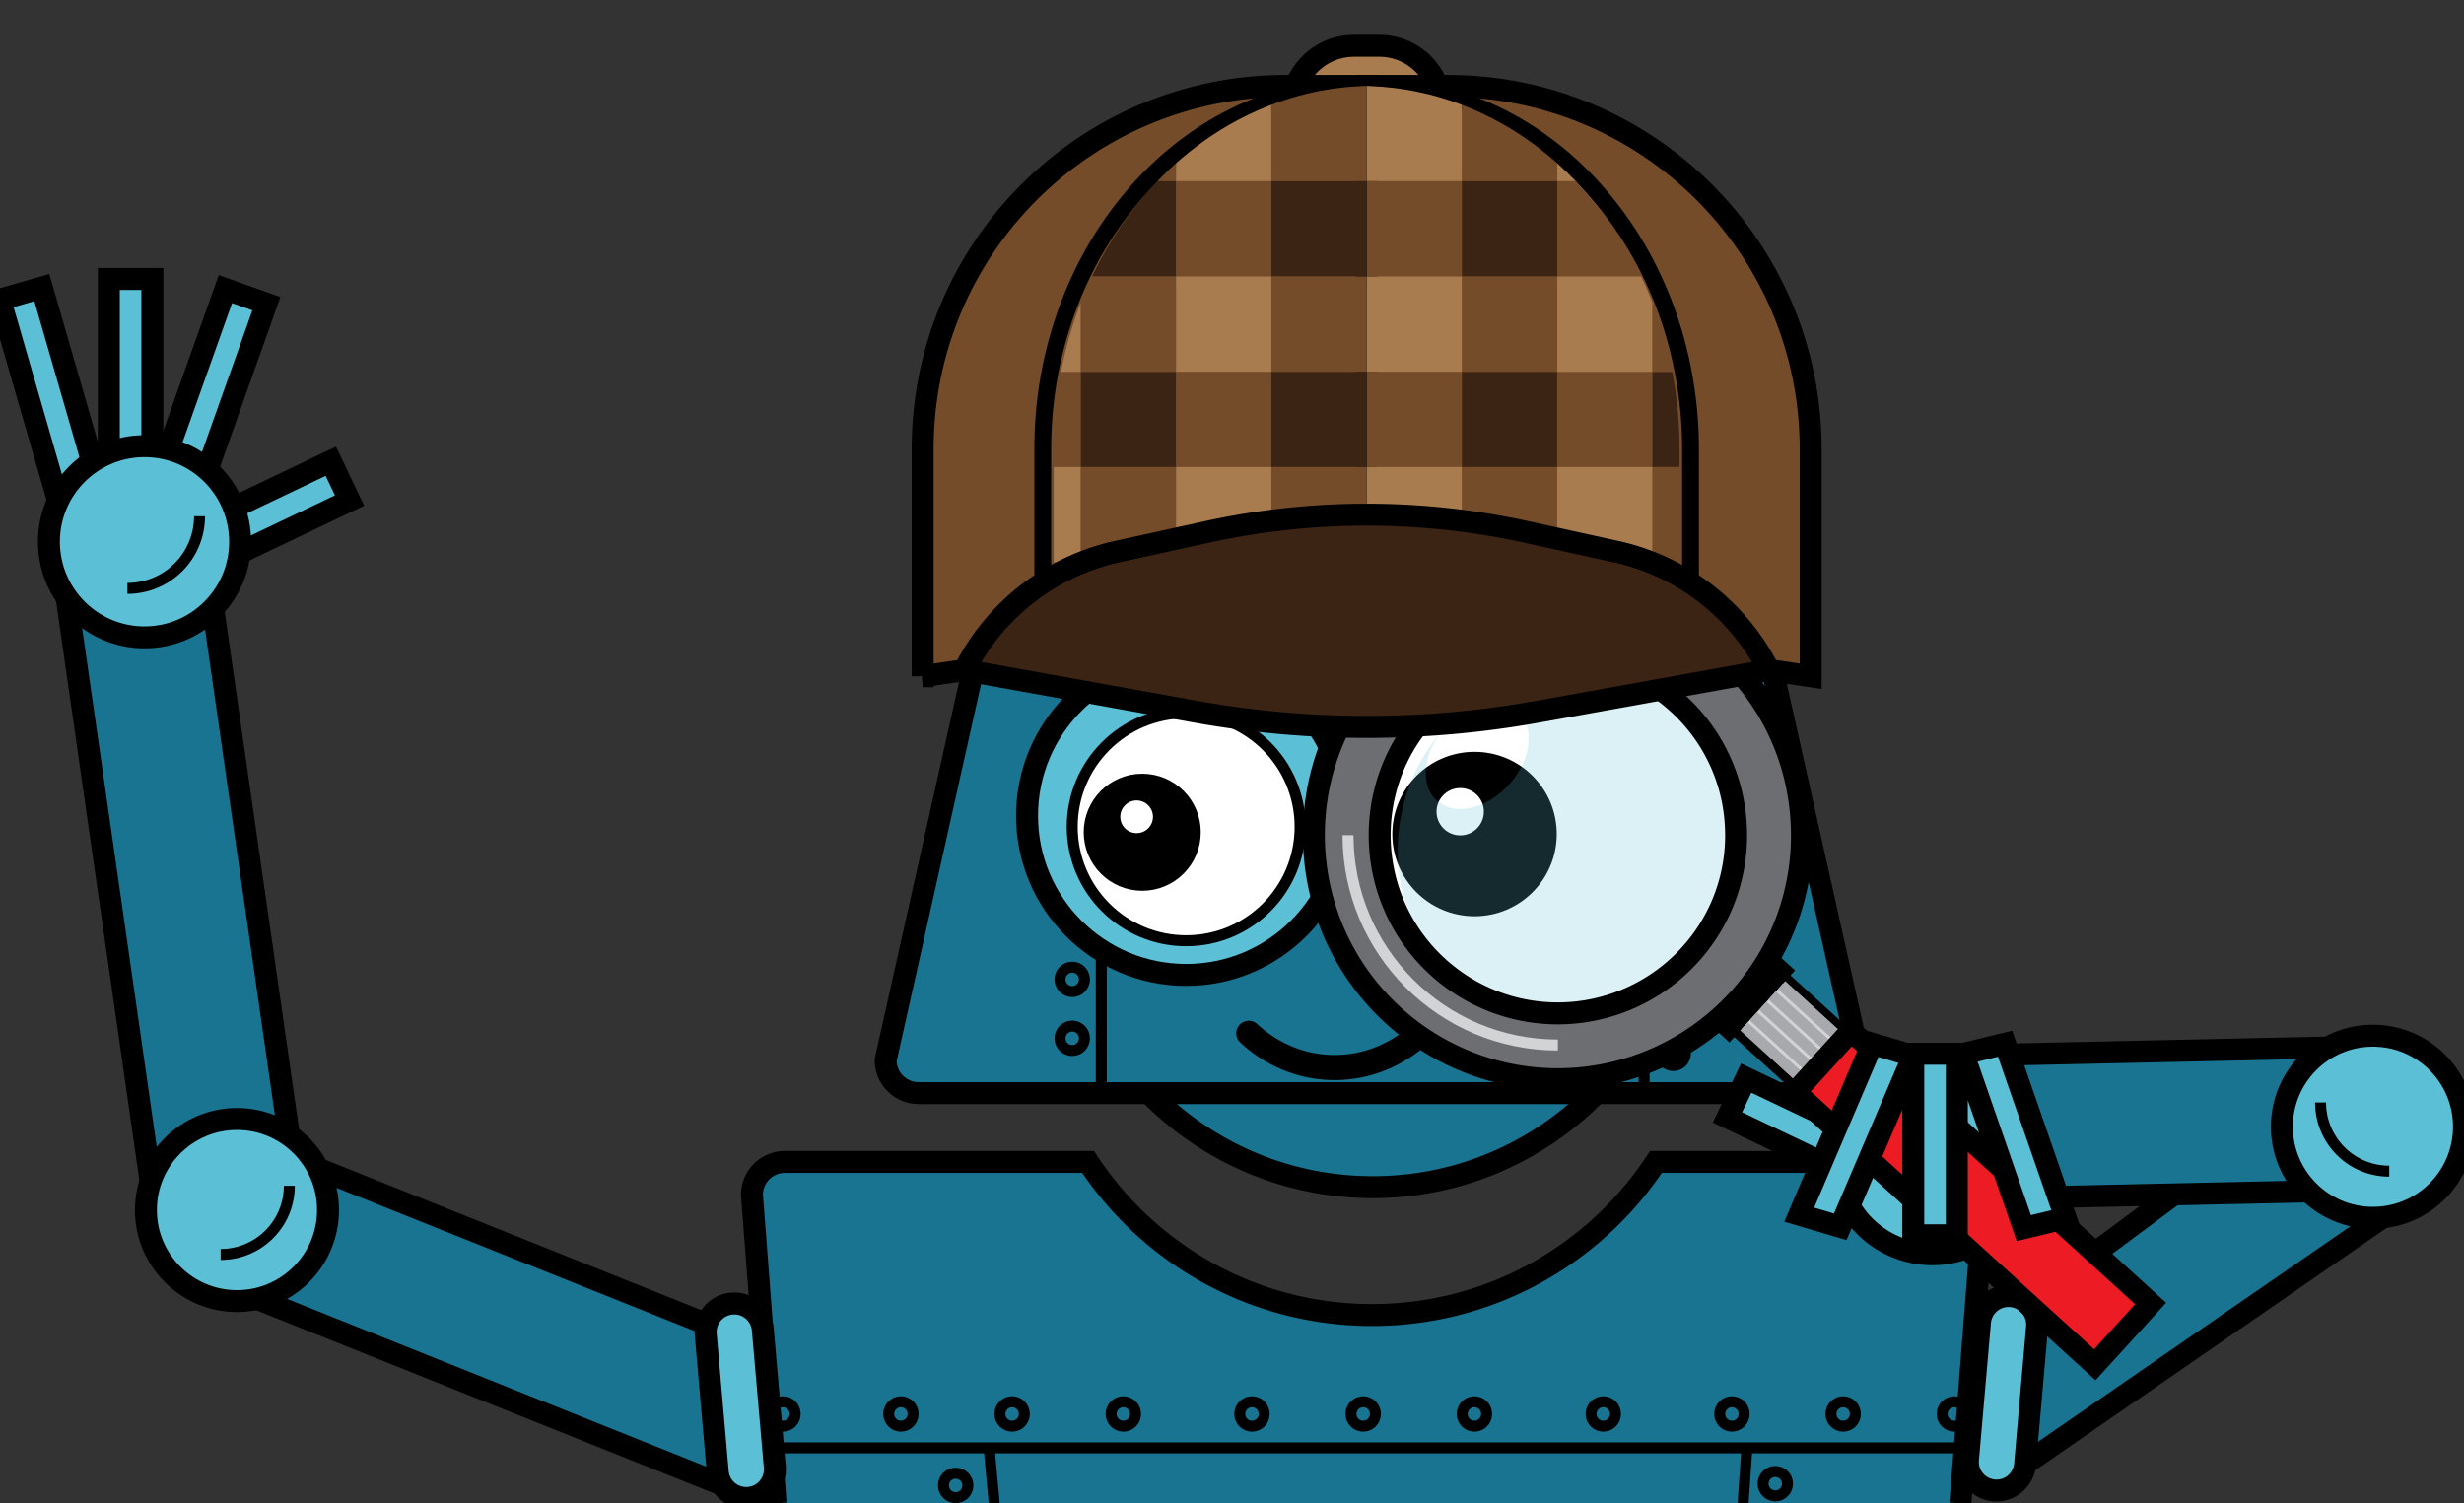 <svg xmlns="http://www.w3.org/2000/svg" width="224.54" height="137.009"><rect width="100%" height="100%" fill="#333333" stroke="none"/><path fill="#197491" stroke="#000" stroke-width="2" stroke-miterlimit="10" d="M70.23 122.999l-4.855 12.137-44.206-17.682 4.855-12.138z"/><path fill="#197491" stroke="#000" stroke-width="2" stroke-miterlimit="10" d="M218.524 109.972l-7.791-10.499-35.39 26.262 7.144 9.1z"/><path fill="#197491" stroke="#000" stroke-width="2" stroke-miterlimit="10" d="M178.648 137.003l2.195-28.114a3 3 0 0 0-3-3h-26.939c-5.541 8.402-15.057 13.951-25.875 13.951-10.816 0-20.333-5.549-25.873-13.951H71.524a3 3 0 0 0-3 3l2.161 28.114"/><path fill="#197491" stroke="#000" stroke-width="2" stroke-miterlimit="10" d="M102.037 62.941a28.362 28.362 0 0 0-5.443 16.745c0 15.74 12.76 28.5 28.5 28.5s28.5-12.76 28.5-28.5c0-6.26-2.023-12.045-5.443-16.745h-46.114z"/><path fill="#197491" stroke="#000" stroke-width="2" stroke-miterlimit="10" d="M160.828 57.95c-.611-1.812-1.344-3-3-3H92.359c-1.656 0-2.482 1.314-3 3l-8.654 38.666c0 1.656 1.344 3 3 3h82.777c1.656 0 3-1.344 3-3l-8.654-38.666z"/><path fill="#197491" stroke="#000" stroke-width="2" stroke-miterlimit="10" d="M27.18 109.413l-12.937 1.86-8.291-57.674 12.936-1.86z"/><path fill="#197491" stroke="#000" stroke-width="2" stroke-miterlimit="10" d="M169.575 109.468l-.287-13.067 49.34-1.086.288 13.067z"/><path fill="none" stroke="#000" stroke-miterlimit="10" d="M100.358 62.798v36.675M149.824 62.941v36.675"/><path d="M121.614 98.43c-3.162 0-6.214-1.216-8.592-3.424a1.145 1.145 0 0 1-.061-1.617 1.145 1.145 0 0 1 1.617-.06c1.954 1.813 4.452 2.813 7.035 2.813 4.299 0 8.211-2.74 9.733-6.819a1.143 1.143 0 0 1 2.144.8c-1.853 4.969-6.627 8.307-11.876 8.307z"/><circle fill="#5BBFD6" stroke="#000" stroke-width="2" stroke-miterlimit="10" cx="21.594" cy="110.271" r="8.298"/><path fill="#5BBFD6" d="M68.004 136.516a2.595 2.595 0 0 1-2.6-2.384l-1.093-12.506c-.062-.694.152-1.372.601-1.906a2.592 2.592 0 0 1 2.002-.931 2.594 2.594 0 0 1 2.598 2.384l1.093 12.504c.062.694-.152 1.372-.6 1.906a2.596 2.596 0 0 1-2.001.933z"/><path d="M66.915 119.789a1.61 1.61 0 0 1 1.602 1.471l1.093 12.504a1.61 1.61 0 1 1-3.209.281l-1.093-12.506a1.608 1.608 0 0 1 1.607-1.75m0-2a3.577 3.577 0 0 0-2.768 1.288 3.584 3.584 0 0 0-.832 2.638l1.093 12.505a3.588 3.588 0 0 0 3.908 3.283 3.597 3.597 0 0 0 2.456-1.277c.62-.739.915-1.676.83-2.637l-1.093-12.503a3.589 3.589 0 0 0-3.594-3.297z"/><path fill="#5BBFD6" d="M181.943 135.835a2.594 2.594 0 0 1-2.002-.931 2.595 2.595 0 0 1-.601-1.907l1.093-12.505a2.596 2.596 0 0 1 2.828-2.374 2.614 2.614 0 0 1 2.374 2.83l-1.093 12.503a2.627 2.627 0 0 1-2.599 2.384z"/><path d="M183.033 119.108a1.611 1.611 0 0 1 1.605 1.752l-1.093 12.504a1.61 1.61 0 0 1-1.745 1.465 1.608 1.608 0 0 1-1.465-1.744l1.093-12.506a1.612 1.612 0 0 1 1.605-1.471m0-2a3.59 3.59 0 0 0-3.597 3.297l-1.093 12.505c-.085.961.21 1.898.831 2.637a3.588 3.588 0 0 0 2.768 1.288 3.633 3.633 0 0 0 3.594-3.298l1.093-12.503a3.615 3.615 0 0 0-3.596-3.926z"/><path fill="#5BBFD6" stroke="#000" stroke-width="2" stroke-miterlimit="10" d="M9.916 25.421h3.969v19.846H9.916zM9.322 45.27L5.51 46.373.001 27.306l3.812-1.101z"/><path fill="#5BBFD6" stroke="#000" stroke-width="2" stroke-miterlimit="10" d="M17.625 46.372l-3.738-1.33 6.651-18.695 3.738 1.33zM30.146 42.032l1.71 3.582-14.33 6.836-1.709-3.582z"/><circle fill="#5BBFD6" stroke="#000" stroke-width="2" stroke-miterlimit="10" cx="13.17" cy="49.371" r="8.713"/><circle fill="none" stroke="#000" stroke-miterlimit="10" cx="97.709" cy="83.366" r="1.114"/><circle fill="none" stroke="#000" stroke-miterlimit="10" cx="97.709" cy="89.25" r="1.114"/><circle fill="none" stroke="#000" stroke-miterlimit="10" cx="97.709" cy="94.62" r="1.114"/><circle fill="none" stroke="#000" stroke-miterlimit="10" cx="152.478" cy="84.737" r="1.114"/><circle fill="#5BBFD6" stroke="#000" stroke-width="2" stroke-miterlimit="10" cx="108.094" cy="74.344" r="14.502"/><circle fill="#FFF" stroke="#000" stroke-miterlimit="10" cx="108.093" cy="75.346" r="10.384"/><circle stroke="#000" stroke-miterlimit="10" cx="104.09" cy="75.843" r="4.834"/><circle fill="#FFF" cx="103.578" cy="74.435" r="1.49"/><circle fill="#FFF" stroke="#000" stroke-miterlimit="10" cx="141.739" cy="76.019" r="18.417"/><circle stroke="#000" stroke-miterlimit="10" cx="134.371" cy="76.007" r="6.992"/><circle fill="#FFF" cx="133.065" cy="73.971" r="2.156"/><circle fill="none" stroke="#000" stroke-miterlimit="10" cx="152.478" cy="90.624" r="1.114"/><circle fill="none" stroke="#000" stroke-miterlimit="10" cx="152.478" cy="95.993" r="1.114"/><path fill="none" stroke="#000" stroke-miterlimit="10" d="M70.233 131.942h109.479M90.131 131.895l.47 5.108M159.199 131.895l-.354 5.114"/><circle fill="none" stroke="#000" stroke-miterlimit="10" cx="87.089" cy="135.369" r="1.115"/><circle fill="none" stroke="#000" stroke-miterlimit="10" cx="161.78" cy="135.21" r="1.114"/><circle fill="none" stroke="#000" stroke-miterlimit="10" cx="134.359" cy="128.855" r="1.114"/><circle fill="none" stroke="#000" stroke-miterlimit="10" cx="114.09" cy="128.855" r="1.114"/><circle fill="none" stroke="#000" stroke-miterlimit="10" cx="124.225" cy="128.855" r="1.114"/><circle fill="none" stroke="#000" stroke-miterlimit="10" cx="102.366" cy="128.855" r="1.114"/><circle fill="none" stroke="#000" stroke-miterlimit="10" cx="178.098" cy="128.855" r="1.114"/><circle fill="none" stroke="#000" stroke-miterlimit="10" cx="157.828" cy="128.855" r="1.114"/><circle fill="none" stroke="#000" stroke-miterlimit="10" cx="167.963" cy="128.855" r="1.114"/><circle fill="none" stroke="#000" stroke-miterlimit="10" cx="146.104" cy="128.855" r="1.114"/><circle fill="none" stroke="#000" stroke-miterlimit="10" cx="82.098" cy="128.855" r="1.114"/><circle fill="none" stroke="#000" stroke-miterlimit="10" cx="92.231" cy="128.855" r="1.114"/><circle fill="none" stroke="#000" stroke-miterlimit="10" cx="71.348" cy="128.855" r="1.114"/><path fill="none" stroke="#000" stroke-miterlimit="10" d="M26.366 108.059a6.255 6.255 0 0 1-6.258 6.26"/><g stroke="#000" stroke-miterlimit="10"><circle fill="#5BBFD6" stroke-width="2" cx="216.241" cy="102.681" r="8.298"/><path fill="none" d="M211.469 100.469a6.255 6.255 0 0 0 6.258 6.26"/></g><path fill="none" stroke="#000" stroke-miterlimit="10" d="M18.182 47.048a6.566 6.566 0 0 1-6.572 6.572"/><path fill="#5BBFD6" stroke="#000" stroke-width="2" stroke-miterlimit="10" d="M173.459 105.081l-1.71 3.584-14.33-6.833 1.71-3.584z"/><circle fill="#5BBFD6" stroke="#000" stroke-width="2" stroke-miterlimit="10" cx="176.098" cy="105.589" r="8.712"/><path fill="none" stroke="#000" stroke-miterlimit="10" d="M171.087 103.267a6.566 6.566 0 0 0 6.571 6.572"/><path opacity=".22" fill="#5BBFD6" d="M131.727 66.251c2.038-2.236 4.981-2.874 6.577-1.423 1.595 1.453 1.234 4.447-.805 6.686-2.039 2.241-4.987 2.881-6.582 1.428-1.596-1.453-1.233-4.447.805-6.687h-.001c-6.215 6.827-5.718 17.4 1.106 23.613 6.828 6.216 17.399 5.72 23.614-1.107 6.216-6.828 5.722-17.399-1.106-23.615-6.822-6.211-17.392-5.719-23.608 1.105z"/><path d="M153.542 91.305l5.98-6.566 4.058 3.695-5.98 6.567z"/><path fill="#6D6E71" stroke="#000" stroke-width="2" stroke-miterlimit="10" d="M141.958 98.349a22.196 22.196 0 0 1-14.971-5.796c-9.067-8.254-9.728-22.35-1.471-31.419a22.295 22.295 0 0 1 16.455-7.27 22.184 22.184 0 0 1 14.965 5.794c4.395 4 6.967 9.472 7.246 15.407a22.106 22.106 0 0 1-5.773 16.017 22.294 22.294 0 0 1-16.451 7.267zm.014-38.486a16.291 16.291 0 0 0-12.02 5.309c-6.028 6.624-5.546 16.916 1.074 22.944 3 2.729 6.881 4.233 10.932 4.233 4.564 0 8.943-1.935 12.014-5.308a16.139 16.139 0 0 0 4.217-11.697 16.136 16.136 0 0 0-5.291-11.251 16.203 16.203 0 0 0-10.926-4.23z"/><path fill="#D1D3D4" d="M169.308 95.148l-4.452 4.891-6.844-6.23 4.452-4.89z"/><path d="M162.489 89.623l6.104 5.557-3.779 4.152-6.104-5.558 3.779-4.151m-.066-1.413l-.673.739-3.779 4.151-.674.74.74.673 6.104 5.558.739.673.673-.739 3.779-4.152.674-.74-.74-.673-6.104-5.557-.739-.673z"/><g fill="none" stroke="#A7A9AC" stroke-miterlimit="10"><path d="M158.921 93.542l5.538 5.041M159.779 92.6l5.537 5.042M160.637 91.658l5.537 5.042M161.493 90.716l5.539 5.041M162.352 89.774l5.537 5.041"/></g><path fill="#ED1C24" stroke="#000" stroke-width="2" stroke-miterlimit="10" d="M163.598 99.528l5.083-5.585 27.297 24.843-5.083 5.585z"/><path fill="none" stroke="#D1D3D4" stroke-miterlimit="10" d="M141.97 95.234c-10.563 0-19.129-8.563-19.129-19.127"/><path fill="#5BBFD6" stroke="#000" stroke-width="2" stroke-miterlimit="10" d="M174.353 96.034h3.969v16.535h-3.969zM182.723 95.115l-3.812.919 5.515 15.884 3.811-.919zM174.353 96.225l-3.74-1.11-6.653 15.578 3.739 1.108z"/><path fill="#754C29" d="M124.542 51.244h8.681v8.682h-8.681z"/><path fill="#3C2415" d="M133.223 51.244h8.683v8.682h-8.683z"/><path fill="#754C29" d="M141.905 51.244h8.684v8.682h-8.684z"/><path fill="#3C2415" d="M150.588 51.247h2.465v8.679h-2.465z"/><path fill="#754C29" d="M96.027 51.247h2.465v8.679h-2.465z"/><path fill="#3C2415" d="M98.495 51.244h8.682v8.682h-8.682z"/><path fill="#754C29" d="M107.177 51.244h8.682v8.682h-8.682z"/><path fill="#3C2415" d="M115.858 51.244h8.684v8.682h-8.684z"/><path fill="#A97C50" stroke="#000" stroke-width="2" stroke-miterlimit="10" d="M117.73 11.488h13.622V9.831a5.656 5.656 0 0 0-5.657-5.655h-2.31a5.655 5.655 0 0 0-5.655 5.655v1.657z"/><path fill="#754C29" stroke="#000" stroke-width="2" stroke-miterlimit="10" d="M84.079 61.628V40.916c0-18.272 14.812-33.084 33.084-33.084h7.379v47.801l-40.463 5.995z"/><path d="M95.792 61.632h-1.533V40.92c0-.714.022-1.459.066-2.28a37.449 37.449 0 0 1 2.45-11.337c.32-.818.673-1.636 1.051-2.436.304-.645.646-1.312 1.021-1.981a33.552 33.552 0 0 1 5.072-6.9 32.84 32.84 0 0 1 1.744-1.687 30.775 30.775 0 0 1 2-1.63 28.3 28.3 0 0 1 6.921-3.833 26.521 26.521 0 0 1 8.588-1.756h.061l.059-.002.398-.007c.119-.008.29-.008.451-.008v1.534c-.131.001-.275 0-.409.007l-.303.001a24.96 24.96 0 0 0-8.297 1.663 26.754 26.754 0 0 0-6.551 3.629c-.621.462-1.24.967-1.896 1.545a31.142 31.142 0 0 0-1.659 1.604 32.102 32.102 0 0 0-4.841 6.586 31.212 31.212 0 0 0-.972 1.887c-.364.77-.703 1.555-1.008 2.338a35.67 35.67 0 0 0-1.765 6.167 36.575 36.575 0 0 0-.583 4.704 40.07 40.07 0 0 0-.065 2.191v20.713z"/><path fill="#754C29" stroke="#000" stroke-width="2" stroke-miterlimit="10" d="M165.004 61.628V40.916c0-18.272-14.812-33.084-33.083-33.084h-7.379v47.801l40.462 5.995z"/><path d="M154.82 61.632h-1.531V40.92a36.412 36.412 0 0 0-.658-6.893 34.81 34.81 0 0 0-1.758-6.171 35.977 35.977 0 0 0-1.007-2.333 30.122 30.122 0 0 0-.972-1.889 32.087 32.087 0 0 0-4.84-6.587 28.935 28.935 0 0 0-3.554-3.149 26.926 26.926 0 0 0-6.55-3.629 25 25 0 0 0-8.3-1.664h-.261a7.27 7.27 0 0 0-.449-.008V7.063c.16 0 .328 0 .489.009l.31-.001.049.007c.029.003.057.001.092.001 2.98.108 5.87.699 8.618 1.758a28.464 28.464 0 0 1 6.92 3.833 31.317 31.317 0 0 1 1.998 1.631 32.026 32.026 0 0 1 1.746 1.685 33.57 33.57 0 0 1 5.07 6.901c.374.668.717 1.335 1.02 1.982.378.797.731 1.616 1.05 2.431a36.511 36.511 0 0 1 1.835 6.441 37.698 37.698 0 0 1 .682 7.179v20.712z"/><path fill="#754C29" d="M124.542 33.879h8.681v8.683h-8.681z"/><path fill="#A97C50" d="M124.542 42.562h8.681v8.683h-8.681z"/><path fill="#3C2415" d="M133.223 33.879h8.683v8.683h-8.683z"/><path fill="#754C29" d="M133.223 42.562h8.683v8.683h-8.683zM141.905 33.879h8.684v8.683h-8.684z"/><path fill="#A97C50" d="M141.905 42.562h8.684v8.683h-8.684z"/><path fill="#3C2415" d="M153.053 40.919v1.641h-2.465v-8.678h1.795a36.924 36.924 0 0 1 .67 7.037z"/><path fill="#754C29" d="M150.588 42.56h2.465v8.687h-2.465zM98.493 33.882v8.678h-2.465v-1.641a37.268 37.268 0 0 1 .661-7.037h1.804z"/><path fill="#A97C50" d="M96.027 42.56h2.465v8.687h-2.465z"/><path fill="#3C2415" d="M98.495 33.879h8.682v8.683h-8.682z"/><path fill="#754C29" d="M98.495 42.562h8.682v8.683h-8.682zM107.177 33.879h8.682v8.683h-8.682z"/><path fill="#A97C50" d="M107.177 42.562h8.682v8.683h-8.682z"/><path fill="#3C2415" d="M115.858 33.879h8.684v8.683h-8.684z"/><path fill="#754C29" d="M115.858 42.562h8.684v8.683h-8.684z"/><path fill="#A97C50" d="M133.222 9.553v6.964h-8.678V7.831h.596c-.146 0-.301 0-.449.008.066.009.123.009.188.009 2.906.105 5.715.693 8.343 1.705z"/><path fill="#754C29" d="M124.542 16.515h8.681v8.682h-8.681z"/><path fill="#A97C50" d="M124.542 25.196h8.681v8.683h-8.681z"/><path fill="#754C29" d="M141.909 14.876v1.641h-8.688V9.553a27.607 27.607 0 0 1 6.735 3.731 29.673 29.673 0 0 1 1.953 1.592z"/><path fill="#3C2415" d="M133.223 16.515h8.683v8.682h-8.683z"/><path fill="#754C29" d="M133.223 25.196h8.683v8.683h-8.683z"/><path fill="#A97C50" d="M143.607 16.517h-1.698v-1.641c.58.522 1.152 1.07 1.698 1.641z"/><path fill="#754C29" d="M149.558 25.195h-7.648v-8.678h1.698a32.818 32.818 0 0 1 4.955 6.744c.35.628.686 1.273.995 1.934z"/><path fill="#A97C50" d="M150.588 27.58v6.302h-8.679v-8.687h7.648c.369.776.713 1.568 1.031 2.385z"/><path fill="#754C29" d="M152.383 33.882h-1.795V27.58a35.713 35.713 0 0 1 1.795 6.302z"/><path fill="#A97C50" d="M98.493 27.58v6.302h-1.805a36.34 36.34 0 0 1 1.805-6.302z"/><path fill="#754C29" d="M107.179 14.868v1.649h-1.706a32.772 32.772 0 0 1 1.706-1.649z"/><path fill="#3C2415" d="M107.179 16.517v8.678h-7.658c.311-.661.645-1.306.997-1.935a32.739 32.739 0 0 1 4.956-6.744h1.705z"/><path fill="#754C29" d="M107.179 25.195v8.687h-8.686V27.58c.318-.817.661-1.608 1.028-2.384h7.658z"/><path fill="#A97C50" d="M115.857 9.553v6.964h-8.679v-1.649a29.84 29.84 0 0 1 1.943-1.584 27.554 27.554 0 0 1 6.736-3.731z"/><path fill="#754C29" d="M107.177 16.515h8.682v8.682h-8.682z"/><path fill="#A97C50" d="M107.177 25.196h8.682v8.683h-8.682z"/><path fill="#754C29" d="M124.544 7.831v8.687h-8.687V9.553a25.784 25.784 0 0 1 8.344-1.706c.065 0 .123 0 .188-.009-.148-.008-.303-.008-.449-.008h.604z"/><path fill="#3C2415" d="M115.858 16.515h8.684v8.682h-8.684z"/><path fill="#754C29" d="M115.858 25.196h8.684v8.683h-8.684z"/><path fill="#3C2415" stroke="#000" stroke-width="2" stroke-miterlimit="10" d="M147.275 50.273l-8.131-1.787a68.1 68.1 0 0 0-29.205 0l-8.131 1.787a20.526 20.526 0 0 0-13.917 10.791l20.977 3.779a88.373 88.373 0 0 0 31.347 0l20.977-3.779a20.524 20.524 0 0 0-13.917-10.791z"/></svg>